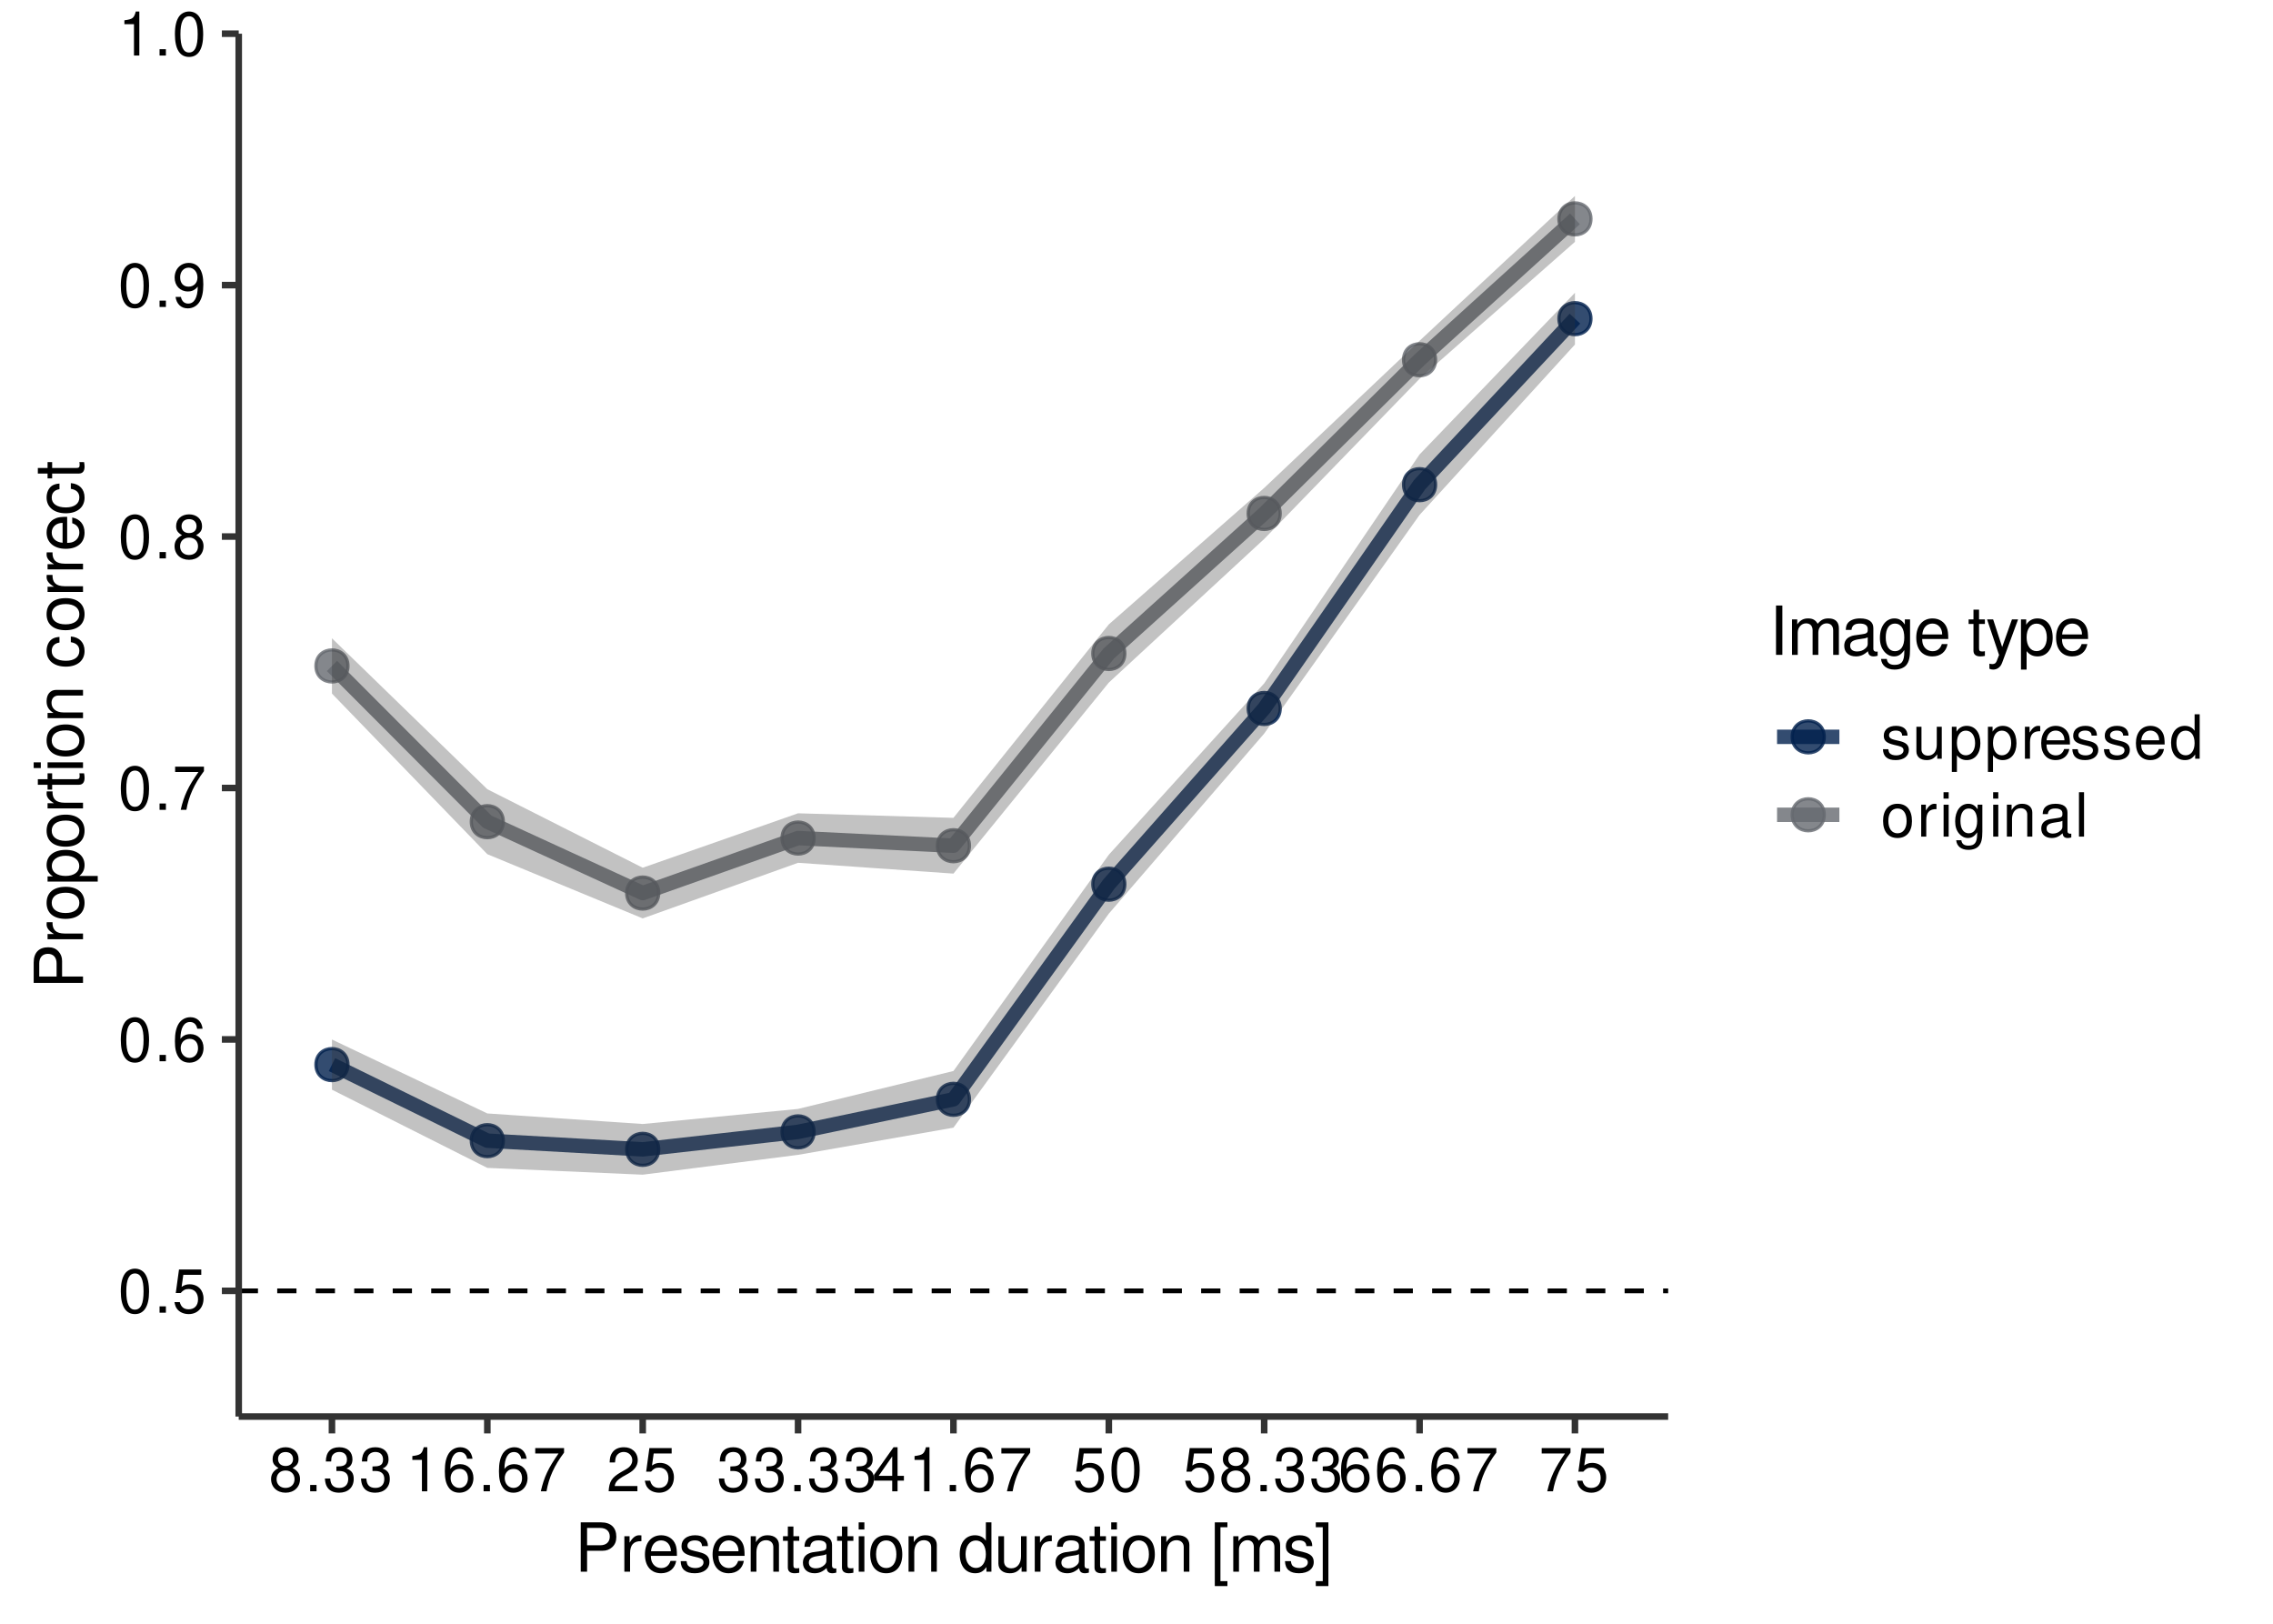 <?xml version="1.0" encoding="UTF-8"?>
<svg xmlns="http://www.w3.org/2000/svg" xmlns:xlink="http://www.w3.org/1999/xlink" width="504pt" height="360pt" viewBox="0 0 504 360" version="1.1">
<defs>
<g>
<symbol overflow="visible" id="glyph0-0">
<path style="stroke:none;" d=""/>
</symbol>
<symbol overflow="visible" id="glyph0-1">
<path style="stroke:none;" d="M 3.719 -9.766 C 2.828 -9.766 2.016 -9.359 1.516 -8.688 C 0.891 -7.828 0.578 -6.531 0.578 -4.719 C 0.578 -1.438 1.656 0.312 3.719 0.312 C 5.734 0.312 6.844 -1.438 6.844 -4.641 C 6.844 -6.531 6.547 -7.797 5.906 -8.688 C 5.406 -9.375 4.609 -9.766 3.719 -9.766 Z M 3.719 -8.703 C 5 -8.703 5.625 -7.391 5.625 -4.75 C 5.625 -1.969 5.016 -0.672 3.688 -0.672 C 2.438 -0.672 1.797 -2.031 1.797 -4.719 C 1.797 -7.391 2.438 -8.703 3.719 -8.703 Z M 3.719 -8.703 "/>
</symbol>
<symbol overflow="visible" id="glyph0-2">
<path style="stroke:none;" d="M 2.578 -1.406 L 1.172 -1.406 L 1.172 0 L 2.578 0 Z M 2.578 -1.406 "/>
</symbol>
<symbol overflow="visible" id="glyph0-3">
<path style="stroke:none;" d="M 6.422 -9.578 L 1.484 -9.578 L 0.766 -4.359 L 1.859 -4.359 C 2.422 -5.016 2.875 -5.25 3.625 -5.25 C 4.906 -5.25 5.703 -4.375 5.703 -2.953 C 5.703 -1.578 4.906 -0.75 3.625 -0.75 C 2.578 -0.75 1.938 -1.266 1.656 -2.344 L 0.469 -2.344 C 0.641 -1.562 0.766 -1.188 1.047 -0.844 C 1.594 -0.109 2.562 0.312 3.641 0.312 C 5.578 0.312 6.922 -1.094 6.922 -3.125 C 6.922 -5.016 5.672 -6.297 3.828 -6.297 C 3.156 -6.297 2.625 -6.125 2.062 -5.719 L 2.438 -8.391 L 6.422 -8.391 Z M 6.422 -9.578 "/>
</symbol>
<symbol overflow="visible" id="glyph0-4">
<path style="stroke:none;" d="M 6.719 -7.219 C 6.5 -8.812 5.469 -9.766 4.016 -9.766 C 2.953 -9.766 2.016 -9.25 1.438 -8.375 C 0.844 -7.406 0.578 -6.219 0.578 -4.453 C 0.578 -2.812 0.812 -1.766 1.391 -0.906 C 1.906 -0.109 2.734 0.312 3.797 0.312 C 5.609 0.312 6.922 -1.047 6.922 -2.953 C 6.922 -4.75 5.703 -6.016 4 -6.016 C 3.047 -6.016 2.312 -5.672 1.797 -4.953 C 1.812 -7.375 2.562 -8.703 3.922 -8.703 C 4.766 -8.703 5.344 -8.172 5.531 -7.219 Z M 3.844 -4.969 C 5 -4.969 5.703 -4.156 5.703 -2.859 C 5.703 -1.641 4.906 -0.75 3.812 -0.75 C 2.703 -0.75 1.859 -1.672 1.859 -2.922 C 1.859 -4.125 2.672 -4.969 3.844 -4.969 Z M 3.844 -4.969 "/>
</symbol>
<symbol overflow="visible" id="glyph0-5">
<path style="stroke:none;" d="M 7.016 -9.578 L 0.625 -9.578 L 0.625 -8.391 L 5.797 -8.391 C 3.516 -5.141 2.578 -3.141 1.859 0 L 3.125 0 C 3.656 -3.062 4.859 -5.703 7.016 -8.578 Z M 7.016 -9.578 "/>
</symbol>
<symbol overflow="visible" id="glyph0-6">
<path style="stroke:none;" d="M 5.281 -5.141 C 6.281 -5.75 6.594 -6.234 6.594 -7.156 C 6.594 -8.688 5.406 -9.766 3.719 -9.766 C 2.031 -9.766 0.844 -8.688 0.844 -7.172 C 0.844 -6.234 1.141 -5.766 2.141 -5.141 C 1.047 -4.594 0.5 -3.797 0.5 -2.719 C 0.5 -0.938 1.812 0.312 3.719 0.312 C 5.609 0.312 6.922 -0.938 6.922 -2.719 C 6.922 -3.797 6.391 -4.594 5.281 -5.141 Z M 3.719 -8.703 C 4.719 -8.703 5.375 -8.094 5.375 -7.125 C 5.375 -6.203 4.719 -5.609 3.719 -5.609 C 2.703 -5.609 2.047 -6.203 2.047 -7.156 C 2.047 -8.094 2.703 -8.703 3.719 -8.703 Z M 3.719 -4.609 C 4.906 -4.609 5.703 -3.828 5.703 -2.688 C 5.703 -1.516 4.906 -0.75 3.688 -0.75 C 2.531 -0.75 1.719 -1.531 1.719 -2.672 C 1.719 -3.828 2.516 -4.609 3.719 -4.609 Z M 3.719 -4.609 "/>
</symbol>
<symbol overflow="visible" id="glyph0-7">
<path style="stroke:none;" d="M 0.719 -2.234 C 0.938 -0.641 1.969 0.312 3.422 0.312 C 4.5 0.312 5.438 -0.203 6 -1.078 C 6.594 -2.031 6.875 -3.219 6.875 -5 C 6.875 -6.641 6.625 -7.688 6.062 -8.547 C 5.531 -9.344 4.703 -9.766 3.641 -9.766 C 1.828 -9.766 0.516 -8.391 0.516 -6.5 C 0.516 -4.719 1.734 -3.438 3.453 -3.438 C 4.359 -3.438 5.031 -3.766 5.641 -4.516 C 5.625 -2.078 4.875 -0.75 3.516 -0.75 C 2.672 -0.75 2.094 -1.281 1.906 -2.234 Z M 3.625 -8.719 C 4.734 -8.719 5.578 -7.797 5.578 -6.531 C 5.578 -5.328 4.766 -4.5 3.594 -4.5 C 2.438 -4.5 1.734 -5.312 1.734 -6.594 C 1.734 -7.828 2.531 -8.719 3.625 -8.719 Z M 3.625 -8.719 "/>
</symbol>
<symbol overflow="visible" id="glyph0-8">
<path style="stroke:none;" d="M 3.5 -6.953 L 3.5 0 L 4.688 0 L 4.688 -9.766 L 3.906 -9.766 C 3.484 -8.266 3.219 -8.062 1.375 -7.812 L 1.375 -6.953 Z M 3.5 -6.953 "/>
</symbol>
<symbol overflow="visible" id="glyph0-9">
<path style="stroke:none;" d="M 2.984 -4.5 L 3.625 -4.5 C 4.922 -4.5 5.609 -3.891 5.609 -2.719 C 5.609 -1.484 4.875 -0.75 3.641 -0.75 C 2.328 -0.75 1.703 -1.406 1.625 -2.828 L 0.438 -2.828 C 0.484 -2.047 0.625 -1.531 0.844 -1.109 C 1.344 -0.156 2.281 0.312 3.594 0.312 C 5.562 0.312 6.828 -0.875 6.828 -2.734 C 6.828 -3.969 6.359 -4.641 5.219 -5.047 C 6.109 -5.406 6.547 -6.094 6.547 -7.078 C 6.547 -8.75 5.453 -9.766 3.625 -9.766 C 1.703 -9.766 0.672 -8.688 0.641 -6.609 L 1.828 -6.609 C 1.844 -7.203 1.891 -7.547 2.031 -7.844 C 2.312 -8.391 2.906 -8.719 3.641 -8.719 C 4.703 -8.719 5.328 -8.094 5.328 -7.031 C 5.328 -6.344 5.094 -5.922 4.562 -5.703 C 4.234 -5.562 3.812 -5.516 2.984 -5.5 Z M 2.984 -4.5 "/>
</symbol>
<symbol overflow="visible" id="glyph0-10">
<path style="stroke:none;" d="M 6.828 -1.172 L 1.797 -1.172 C 1.922 -1.984 2.344 -2.5 3.531 -3.219 L 4.875 -3.969 C 6.203 -4.719 6.906 -5.703 6.906 -6.906 C 6.906 -7.719 6.578 -8.484 6 -9 C 5.438 -9.516 4.734 -9.766 3.828 -9.766 C 2.625 -9.766 1.719 -9.328 1.188 -8.484 C 0.844 -7.984 0.703 -7.375 0.672 -6.391 L 1.859 -6.391 C 1.906 -7.047 1.984 -7.438 2.141 -7.766 C 2.453 -8.359 3.078 -8.719 3.797 -8.719 C 4.875 -8.719 5.688 -7.938 5.688 -6.891 C 5.688 -6.109 5.234 -5.422 4.391 -4.938 L 3.141 -4.219 C 1.141 -3.062 0.562 -2.141 0.453 -0.016 L 6.828 -0.016 Z M 6.828 -1.172 "/>
</symbol>
<symbol overflow="visible" id="glyph0-11">
<path style="stroke:none;" d="M 4.422 -2.359 L 4.422 0 L 5.609 0 L 5.609 -2.359 L 7.016 -2.359 L 7.016 -3.422 L 5.609 -3.422 L 5.609 -9.766 L 4.719 -9.766 L 0.375 -3.625 L 0.375 -2.359 Z M 4.422 -3.422 L 1.422 -3.422 L 4.422 -7.734 Z M 4.422 -3.422 "/>
</symbol>
<symbol overflow="visible" id="glyph0-12">
<path style="stroke:none;" d="M 5.906 -5.109 C 5.906 -6.5 4.984 -7.281 3.344 -7.281 C 1.703 -7.281 0.641 -6.422 0.641 -5.109 C 0.641 -4.016 1.203 -3.484 2.875 -3.078 L 3.922 -2.828 C 4.719 -2.625 5.016 -2.344 5.016 -1.844 C 5.016 -1.172 4.359 -0.734 3.375 -0.734 C 2.766 -0.734 2.25 -0.906 1.969 -1.203 C 1.797 -1.406 1.719 -1.609 1.641 -2.109 L 0.453 -2.109 C 0.516 -0.469 1.438 0.312 3.281 0.312 C 5.062 0.312 6.203 -0.562 6.203 -1.938 C 6.203 -2.984 5.609 -3.562 4.203 -3.906 L 3.125 -4.156 C 2.203 -4.375 1.812 -4.672 1.812 -5.172 C 1.812 -5.828 2.391 -6.234 3.312 -6.234 C 4.219 -6.234 4.703 -5.844 4.719 -5.109 Z M 5.906 -5.109 "/>
</symbol>
<symbol overflow="visible" id="glyph0-13">
<path style="stroke:none;" d="M 6.5 0 L 6.5 -7.078 L 5.391 -7.078 L 5.391 -3.062 C 5.391 -1.625 4.625 -0.672 3.453 -0.672 C 2.562 -0.672 2 -1.219 2 -2.062 L 2 -7.078 L 0.875 -7.078 L 0.875 -1.625 C 0.875 -0.453 1.75 0.312 3.125 0.312 C 4.172 0.312 4.828 -0.047 5.5 -0.984 L 5.5 0 Z M 6.5 0 "/>
</symbol>
<symbol overflow="visible" id="glyph0-14">
<path style="stroke:none;" d="M 0.734 2.938 L 1.859 2.938 L 1.859 -0.75 C 2.453 -0.016 3.125 0.312 4.031 0.312 C 5.875 0.312 7.062 -1.156 7.062 -3.422 C 7.062 -5.797 5.906 -7.281 4.016 -7.281 C 3.062 -7.281 2.297 -6.844 1.766 -6 L 1.766 -7.078 L 0.734 -7.078 Z M 3.828 -6.219 C 5.078 -6.219 5.891 -5.125 5.891 -3.438 C 5.891 -1.844 5.062 -0.75 3.828 -0.75 C 2.625 -0.75 1.859 -1.828 1.859 -3.484 C 1.859 -5.141 2.625 -6.219 3.828 -6.219 Z M 3.828 -6.219 "/>
</symbol>
<symbol overflow="visible" id="glyph0-15">
<path style="stroke:none;" d="M 0.938 -7.078 L 0.938 0 L 2.062 0 L 2.062 -3.672 C 2.078 -5.375 2.781 -6.125 4.328 -6.094 L 4.328 -7.234 C 4.141 -7.266 4.031 -7.281 3.906 -7.281 C 3.172 -7.281 2.625 -6.844 1.969 -5.797 L 1.969 -7.078 Z M 0.938 -7.078 "/>
</symbol>
<symbol overflow="visible" id="glyph0-16">
<path style="stroke:none;" d="M 6.922 -3.156 C 6.922 -4.234 6.844 -4.891 6.641 -5.406 C 6.188 -6.578 5.109 -7.281 3.781 -7.281 C 1.812 -7.281 0.547 -5.781 0.547 -3.438 C 0.547 -1.109 1.75 0.312 3.75 0.312 C 5.375 0.312 6.5 -0.609 6.781 -2.141 L 5.641 -2.141 C 5.328 -1.219 4.703 -0.734 3.797 -0.734 C 3.078 -0.734 2.469 -1.047 2.094 -1.641 C 1.828 -2.047 1.734 -2.453 1.719 -3.156 Z M 1.734 -4.078 C 1.844 -5.391 2.625 -6.234 3.766 -6.234 C 4.906 -6.234 5.703 -5.344 5.703 -4.078 Z M 1.734 -4.078 "/>
</symbol>
<symbol overflow="visible" id="glyph0-17">
<path style="stroke:none;" d="M 6.688 -9.844 L 5.562 -9.844 L 5.562 -6.188 C 5.094 -6.906 4.328 -7.281 3.391 -7.281 C 1.547 -7.281 0.344 -5.812 0.344 -3.547 C 0.344 -1.156 1.516 0.312 3.422 0.312 C 4.406 0.312 5.078 -0.047 5.688 -0.938 L 5.688 0 L 6.688 0 Z M 3.578 -6.219 C 4.797 -6.219 5.562 -5.156 5.562 -3.453 C 5.562 -1.828 4.781 -0.75 3.594 -0.75 C 2.344 -0.75 1.531 -1.844 1.531 -3.484 C 1.531 -5.125 2.344 -6.219 3.578 -6.219 Z M 3.578 -6.219 "/>
</symbol>
<symbol overflow="visible" id="glyph0-18">
<path style="stroke:none;" d="M 3.672 -7.281 C 1.672 -7.281 0.484 -5.859 0.484 -3.484 C 0.484 -1.094 1.672 0.312 3.688 0.312 C 5.688 0.312 6.891 -1.109 6.891 -3.422 C 6.891 -5.891 5.719 -7.281 3.672 -7.281 Z M 3.688 -6.234 C 4.953 -6.234 5.703 -5.203 5.703 -3.438 C 5.703 -1.766 4.922 -0.734 3.688 -0.734 C 2.438 -0.734 1.656 -1.766 1.656 -3.484 C 1.656 -5.203 2.438 -6.234 3.688 -6.234 Z M 3.688 -6.234 "/>
</symbol>
<symbol overflow="visible" id="glyph0-19">
<path style="stroke:none;" d="M 2.031 -7.078 L 0.906 -7.078 L 0.906 0 L 2.031 0 Z M 2.031 -9.844 L 0.891 -9.844 L 0.891 -8.422 L 2.031 -8.422 Z M 2.031 -9.844 "/>
</symbol>
<symbol overflow="visible" id="glyph0-20">
<path style="stroke:none;" d="M 5.453 -7.078 L 5.453 -6.047 C 4.891 -6.906 4.266 -7.281 3.375 -7.281 C 1.656 -7.281 0.469 -5.688 0.469 -3.422 C 0.469 -2.234 0.75 -1.359 1.359 -0.641 C 1.891 -0.031 2.562 0.312 3.297 0.312 C 4.141 0.312 4.75 -0.062 5.344 -0.953 L 5.344 -0.594 C 5.344 1.297 4.812 2 3.422 2 C 2.453 2 1.953 1.625 1.844 0.812 L 0.703 0.812 C 0.812 2.125 1.844 2.938 3.391 2.938 C 4.422 2.938 5.297 2.609 5.75 2.031 C 6.297 1.375 6.5 0.5 6.5 -1.156 L 6.5 -7.078 Z M 3.484 -6.234 C 4.672 -6.234 5.344 -5.234 5.344 -3.438 C 5.344 -1.734 4.656 -0.734 3.484 -0.734 C 2.328 -0.734 1.641 -1.734 1.641 -3.484 C 1.641 -5.219 2.328 -6.234 3.484 -6.234 Z M 3.484 -6.234 "/>
</symbol>
<symbol overflow="visible" id="glyph0-21">
<path style="stroke:none;" d="M 0.938 -7.078 L 0.938 0 L 2.078 0 L 2.078 -3.906 C 2.078 -5.344 2.828 -6.297 4 -6.297 C 4.891 -6.297 5.453 -5.75 5.453 -4.906 L 5.453 0 L 6.578 0 L 6.578 -5.344 C 6.578 -6.516 5.703 -7.281 4.328 -7.281 C 3.281 -7.281 2.609 -6.875 1.984 -5.891 L 1.984 -7.078 Z M 0.938 -7.078 "/>
</symbol>
<symbol overflow="visible" id="glyph0-22">
<path style="stroke:none;" d="M 7.219 -0.656 C 7.094 -0.641 7.047 -0.641 6.984 -0.641 C 6.594 -0.641 6.375 -0.844 6.375 -1.188 L 6.375 -5.344 C 6.375 -6.594 5.453 -7.281 3.719 -7.281 C 2.672 -7.281 1.844 -6.984 1.359 -6.453 C 1.047 -6.094 0.906 -5.688 0.875 -4.984 L 2.016 -4.984 C 2.109 -5.844 2.625 -6.234 3.672 -6.234 C 4.703 -6.234 5.25 -5.859 5.25 -5.188 L 5.25 -4.891 C 5.234 -4.406 5 -4.219 4.078 -4.109 C 2.484 -3.906 2.234 -3.844 1.812 -3.672 C 0.984 -3.328 0.562 -2.703 0.562 -1.781 C 0.562 -0.5 1.453 0.312 2.891 0.312 C 3.781 0.312 4.5 0 5.297 -0.734 C 5.375 0 5.719 0.312 6.453 0.312 C 6.703 0.312 6.844 0.281 7.219 0.188 Z M 5.25 -2.234 C 5.25 -1.844 5.141 -1.625 4.812 -1.312 C 4.344 -0.891 3.797 -0.672 3.125 -0.672 C 2.25 -0.672 1.734 -1.094 1.734 -1.812 C 1.734 -2.547 2.234 -2.922 3.438 -3.109 C 4.641 -3.266 4.875 -3.328 5.25 -3.5 Z M 5.25 -2.234 "/>
</symbol>
<symbol overflow="visible" id="glyph0-23">
<path style="stroke:none;" d="M 2.047 -9.844 L 0.922 -9.844 L 0.922 0 L 2.047 0 Z M 2.047 -9.844 "/>
</symbol>
<symbol overflow="visible" id="glyph1-0">
<path style="stroke:none;" d=""/>
</symbol>
<symbol overflow="visible" id="glyph1-1">
<path style="stroke:none;" d="M 2.766 -4.641 L 6.188 -4.641 C 7.047 -4.641 7.719 -4.891 8.312 -5.422 C 8.969 -6.016 9.25 -6.719 9.25 -7.719 C 9.25 -9.781 8.047 -10.938 5.875 -10.938 L 1.359 -10.938 L 1.359 0 L 2.766 0 Z M 2.766 -5.859 L 2.766 -9.703 L 5.672 -9.703 C 7 -9.703 7.797 -8.984 7.797 -7.781 C 7.797 -6.578 7 -5.859 5.672 -5.859 Z M 2.766 -5.859 "/>
</symbol>
<symbol overflow="visible" id="glyph1-2">
<path style="stroke:none;" d="M 1.031 -7.859 L 1.031 0 L 2.297 0 L 2.297 -4.078 C 2.312 -5.969 3.094 -6.812 4.812 -6.766 L 4.812 -8.047 C 4.609 -8.062 4.484 -8.078 4.328 -8.078 C 3.531 -8.078 2.906 -7.609 2.188 -6.438 L 2.188 -7.859 Z M 1.031 -7.859 "/>
</symbol>
<symbol overflow="visible" id="glyph1-3">
<path style="stroke:none;" d="M 7.688 -3.516 C 7.688 -4.703 7.609 -5.438 7.375 -6.016 C 6.875 -7.312 5.672 -8.078 4.203 -8.078 C 2.016 -8.078 0.594 -6.422 0.594 -3.828 C 0.594 -1.234 1.953 0.344 4.172 0.344 C 5.969 0.344 7.219 -0.672 7.531 -2.391 L 6.266 -2.391 C 5.922 -1.344 5.219 -0.812 4.219 -0.812 C 3.422 -0.812 2.75 -1.172 2.328 -1.828 C 2.031 -2.281 1.922 -2.734 1.906 -3.516 Z M 1.938 -4.531 C 2.047 -5.984 2.922 -6.938 4.188 -6.938 C 5.453 -6.938 6.344 -5.938 6.344 -4.531 Z M 1.938 -4.531 "/>
</symbol>
<symbol overflow="visible" id="glyph1-4">
<path style="stroke:none;" d="M 6.562 -5.672 C 6.562 -7.219 5.531 -8.078 3.719 -8.078 C 1.891 -8.078 0.703 -7.141 0.703 -5.688 C 0.703 -4.453 1.328 -3.875 3.188 -3.422 L 4.359 -3.141 C 5.234 -2.922 5.578 -2.609 5.578 -2.062 C 5.578 -1.312 4.844 -0.812 3.75 -0.812 C 3.078 -0.812 2.5 -1 2.188 -1.328 C 2 -1.562 1.906 -1.781 1.828 -2.344 L 0.516 -2.344 C 0.562 -0.531 1.594 0.344 3.641 0.344 C 5.625 0.344 6.891 -0.625 6.891 -2.141 C 6.891 -3.312 6.219 -3.953 4.672 -4.328 L 3.469 -4.625 C 2.438 -4.859 2.016 -5.188 2.016 -5.75 C 2.016 -6.484 2.656 -6.938 3.672 -6.938 C 4.688 -6.938 5.219 -6.5 5.25 -5.672 Z M 6.562 -5.672 "/>
</symbol>
<symbol overflow="visible" id="glyph1-5">
<path style="stroke:none;" d="M 1.047 -7.859 L 1.047 0 L 2.312 0 L 2.312 -4.328 C 2.312 -5.938 3.156 -6.984 4.438 -6.984 C 5.438 -6.984 6.062 -6.391 6.062 -5.438 L 6.062 0 L 7.312 0 L 7.312 -5.938 C 7.312 -7.25 6.328 -8.078 4.812 -8.078 C 3.641 -8.078 2.891 -7.641 2.203 -6.547 L 2.203 -7.859 Z M 1.047 -7.859 "/>
</symbol>
<symbol overflow="visible" id="glyph1-6">
<path style="stroke:none;" d="M 3.812 -7.859 L 2.516 -7.859 L 2.516 -10.016 L 1.281 -10.016 L 1.281 -7.859 L 0.203 -7.859 L 0.203 -6.844 L 1.281 -6.844 L 1.281 -0.906 C 1.281 -0.094 1.812 0.344 2.797 0.344 C 3.125 0.344 3.391 0.312 3.812 0.234 L 3.812 -0.812 C 3.625 -0.766 3.469 -0.75 3.203 -0.75 C 2.672 -0.75 2.516 -0.906 2.516 -1.453 L 2.516 -6.844 L 3.812 -6.844 Z M 3.812 -7.859 "/>
</symbol>
<symbol overflow="visible" id="glyph1-7">
<path style="stroke:none;" d="M 8.031 -0.734 C 7.891 -0.703 7.828 -0.703 7.75 -0.703 C 7.312 -0.703 7.078 -0.938 7.078 -1.312 L 7.078 -5.938 C 7.078 -7.328 6.062 -8.078 4.125 -8.078 C 2.969 -8.078 2.062 -7.75 1.516 -7.172 C 1.156 -6.766 1 -6.312 0.969 -5.531 L 2.234 -5.531 C 2.344 -6.5 2.906 -6.938 4.078 -6.938 C 5.219 -6.938 5.828 -6.516 5.828 -5.766 L 5.828 -5.438 C 5.812 -4.891 5.547 -4.688 4.531 -4.562 C 2.766 -4.328 2.484 -4.281 2.016 -4.078 C 1.094 -3.688 0.625 -3 0.625 -1.984 C 0.625 -0.562 1.625 0.344 3.203 0.344 C 4.203 0.344 5 0 5.875 -0.812 C 5.969 0 6.359 0.344 7.172 0.344 C 7.438 0.344 7.609 0.312 8.031 0.203 Z M 5.828 -2.469 C 5.828 -2.062 5.719 -1.797 5.344 -1.453 C 4.828 -0.984 4.219 -0.75 3.484 -0.75 C 2.5 -0.75 1.938 -1.219 1.938 -2.016 C 1.938 -2.828 2.469 -3.25 3.828 -3.453 C 5.156 -3.625 5.422 -3.688 5.828 -3.891 Z M 5.828 -2.469 "/>
</symbol>
<symbol overflow="visible" id="glyph1-8">
<path style="stroke:none;" d="M 2.25 -7.859 L 1 -7.859 L 1 0 L 2.25 0 Z M 2.25 -10.938 L 0.984 -10.938 L 0.984 -9.359 L 2.25 -9.359 Z M 2.25 -10.938 "/>
</symbol>
<symbol overflow="visible" id="glyph1-9">
<path style="stroke:none;" d="M 4.078 -8.078 C 1.859 -8.078 0.547 -6.516 0.547 -3.875 C 0.547 -1.219 1.859 0.344 4.094 0.344 C 6.312 0.344 7.656 -1.234 7.656 -3.812 C 7.656 -6.547 6.359 -8.078 4.078 -8.078 Z M 4.094 -6.938 C 5.5 -6.938 6.344 -5.781 6.344 -3.828 C 6.344 -1.969 5.469 -0.812 4.094 -0.812 C 2.703 -0.812 1.844 -1.969 1.844 -3.875 C 1.844 -5.781 2.703 -6.938 4.094 -6.938 Z M 4.094 -6.938 "/>
</symbol>
<symbol overflow="visible" id="glyph1-10">
<path style="stroke:none;" d=""/>
</symbol>
<symbol overflow="visible" id="glyph1-11">
<path style="stroke:none;" d="M 7.422 -10.938 L 6.188 -10.938 L 6.188 -6.875 C 5.656 -7.672 4.812 -8.078 3.766 -8.078 C 1.719 -8.078 0.391 -6.453 0.391 -3.938 C 0.391 -1.297 1.688 0.344 3.812 0.344 C 4.891 0.344 5.641 -0.062 6.312 -1.031 L 6.312 0 L 7.422 0 Z M 3.969 -6.922 C 5.328 -6.922 6.188 -5.734 6.188 -3.844 C 6.188 -2.031 5.312 -0.828 3.984 -0.828 C 2.609 -0.828 1.688 -2.047 1.688 -3.875 C 1.688 -5.703 2.609 -6.922 3.969 -6.922 Z M 3.969 -6.922 "/>
</symbol>
<symbol overflow="visible" id="glyph1-12">
<path style="stroke:none;" d="M 7.234 0 L 7.234 -7.859 L 5.984 -7.859 L 5.984 -3.406 C 5.984 -1.797 5.141 -0.75 3.844 -0.75 C 2.844 -0.75 2.219 -1.344 2.219 -2.297 L 2.219 -7.859 L 0.969 -7.859 L 0.969 -1.797 C 0.969 -0.5 1.953 0.344 3.484 0.344 C 4.641 0.344 5.375 -0.062 6.109 -1.094 L 6.109 0 Z M 7.234 0 "/>
</symbol>
<symbol overflow="visible" id="glyph1-13">
<path style="stroke:none;" d="M 3.75 -10.938 L 0.953 -10.938 L 0.953 3.188 L 3.75 3.188 L 3.75 2.094 L 2.203 2.094 L 2.203 -9.859 L 3.75 -9.859 Z M 3.75 -10.938 "/>
</symbol>
<symbol overflow="visible" id="glyph1-14">
<path style="stroke:none;" d="M 1.047 -7.859 L 1.047 0 L 2.312 0 L 2.312 -4.938 C 2.312 -6.078 3.141 -6.984 4.156 -6.984 C 5.078 -6.984 5.609 -6.422 5.609 -5.422 L 5.609 0 L 6.875 0 L 6.875 -4.938 C 6.875 -6.078 7.688 -6.984 8.719 -6.984 C 9.625 -6.984 10.172 -6.406 10.172 -5.422 L 10.172 0 L 11.438 0 L 11.438 -5.891 C 11.438 -7.312 10.625 -8.078 9.156 -8.078 C 8.094 -8.078 7.469 -7.766 6.734 -6.891 C 6.266 -7.719 5.641 -8.078 4.625 -8.078 C 3.562 -8.078 2.859 -7.688 2.203 -6.75 L 2.203 -7.859 Z M 1.047 -7.859 "/>
</symbol>
<symbol overflow="visible" id="glyph1-15">
<path style="stroke:none;" d="M 0.344 3.188 L 3.141 3.188 L 3.141 -10.938 L 0.344 -10.938 L 0.344 -9.859 L 1.891 -9.859 L 1.891 2.094 L 0.344 2.094 Z M 0.344 3.188 "/>
</symbol>
<symbol overflow="visible" id="glyph1-16">
<path style="stroke:none;" d="M 2.906 -10.938 L 1.5 -10.938 L 1.5 0 L 2.906 0 Z M 2.906 -10.938 "/>
</symbol>
<symbol overflow="visible" id="glyph1-17">
<path style="stroke:none;" d="M 6.062 -7.859 L 6.062 -6.719 C 5.438 -7.672 4.734 -8.078 3.75 -8.078 C 1.844 -8.078 0.531 -6.312 0.531 -3.797 C 0.531 -2.469 0.844 -1.516 1.516 -0.719 C 2.094 -0.031 2.844 0.344 3.656 0.344 C 4.609 0.344 5.281 -0.078 5.938 -1.062 L 5.938 -0.656 C 5.938 1.438 5.359 2.219 3.797 2.219 C 2.734 2.219 2.172 1.797 2.062 0.906 L 0.781 0.906 C 0.906 2.359 2.062 3.266 3.766 3.266 C 4.922 3.266 5.875 2.891 6.391 2.266 C 6.984 1.531 7.219 0.562 7.219 -1.297 L 7.219 -7.859 Z M 3.875 -6.938 C 5.188 -6.938 5.938 -5.812 5.938 -3.828 C 5.938 -1.922 5.172 -0.812 3.875 -0.812 C 2.578 -0.812 1.828 -1.938 1.828 -3.875 C 1.828 -5.797 2.578 -6.938 3.875 -6.938 Z M 3.875 -6.938 "/>
</symbol>
<symbol overflow="visible" id="glyph1-18">
<path style="stroke:none;" d="M 5.812 -7.859 L 3.641 -1.734 L 1.641 -7.859 L 0.297 -7.859 L 2.953 0.031 L 2.469 1.281 C 2.266 1.828 2 2.047 1.469 2.047 C 1.266 2.047 1.078 2.016 0.812 1.953 L 0.812 3.078 C 1.062 3.203 1.312 3.266 1.656 3.266 C 2.062 3.266 2.484 3.141 2.812 2.891 C 3.203 2.609 3.438 2.281 3.672 1.656 L 7.172 -7.859 Z M 5.812 -7.859 "/>
</symbol>
<symbol overflow="visible" id="glyph1-19">
<path style="stroke:none;" d="M 0.812 3.266 L 2.062 3.266 L 2.062 -0.828 C 2.734 -0.016 3.469 0.344 4.484 0.344 C 6.531 0.344 7.844 -1.297 7.844 -3.797 C 7.844 -6.438 6.562 -8.078 4.469 -8.078 C 3.406 -8.078 2.547 -7.609 1.969 -6.672 L 1.969 -7.859 L 0.812 -7.859 Z M 4.266 -6.922 C 5.641 -6.922 6.547 -5.703 6.547 -3.828 C 6.547 -2.047 5.625 -0.828 4.266 -0.828 C 2.922 -0.828 2.062 -2.031 2.062 -3.875 C 2.062 -5.719 2.922 -6.922 4.266 -6.922 Z M 4.266 -6.922 "/>
</symbol>
<symbol overflow="visible" id="glyph2-0">
<path style="stroke:none;" d=""/>
</symbol>
<symbol overflow="visible" id="glyph2-1">
<path style="stroke:none;" d="M -4.641 -2.766 L -4.641 -6.188 C -4.641 -7.047 -4.891 -7.719 -5.422 -8.312 C -6.016 -8.969 -6.719 -9.25 -7.719 -9.25 C -9.781 -9.25 -10.938 -8.047 -10.938 -5.875 L -10.938 -1.359 L 0 -1.359 L 0 -2.766 Z M -5.859 -2.766 L -9.703 -2.766 L -9.703 -5.672 C -9.703 -7 -8.984 -7.797 -7.781 -7.797 C -6.578 -7.797 -5.859 -7 -5.859 -5.672 Z M -5.859 -2.766 "/>
</symbol>
<symbol overflow="visible" id="glyph2-2">
<path style="stroke:none;" d="M -7.859 -1.031 L 0 -1.031 L 0 -2.297 L -4.078 -2.297 C -5.969 -2.312 -6.812 -3.094 -6.766 -4.812 L -8.047 -4.812 C -8.062 -4.609 -8.078 -4.484 -8.078 -4.328 C -8.078 -3.531 -7.609 -2.906 -6.438 -2.188 L -7.859 -2.188 Z M -7.859 -1.031 "/>
</symbol>
<symbol overflow="visible" id="glyph2-3">
<path style="stroke:none;" d="M -8.078 -4.078 C -8.078 -1.859 -6.516 -0.547 -3.875 -0.547 C -1.219 -0.547 0.344 -1.859 0.344 -4.094 C 0.344 -6.312 -1.234 -7.656 -3.812 -7.656 C -6.547 -7.656 -8.078 -6.359 -8.078 -4.078 Z M -6.938 -4.094 C -6.938 -5.5 -5.781 -6.344 -3.828 -6.344 C -1.969 -6.344 -0.812 -5.469 -0.812 -4.094 C -0.812 -2.703 -1.969 -1.844 -3.875 -1.844 C -5.781 -1.844 -6.938 -2.703 -6.938 -4.094 Z M -6.938 -4.094 "/>
</symbol>
<symbol overflow="visible" id="glyph2-4">
<path style="stroke:none;" d="M 3.266 -0.812 L 3.266 -2.062 L -0.828 -2.062 C -0.016 -2.734 0.344 -3.469 0.344 -4.484 C 0.344 -6.531 -1.297 -7.844 -3.797 -7.844 C -6.438 -7.844 -8.078 -6.562 -8.078 -4.469 C -8.078 -3.406 -7.609 -2.547 -6.672 -1.969 L -7.859 -1.969 L -7.859 -0.812 Z M -6.922 -4.266 C -6.922 -5.641 -5.703 -6.547 -3.828 -6.547 C -2.047 -6.547 -0.828 -5.625 -0.828 -4.266 C -0.828 -2.922 -2.031 -2.062 -3.875 -2.062 C -5.719 -2.062 -6.922 -2.922 -6.922 -4.266 Z M -6.922 -4.266 "/>
</symbol>
<symbol overflow="visible" id="glyph2-5">
<path style="stroke:none;" d="M -7.859 -3.812 L -7.859 -2.516 L -10.016 -2.516 L -10.016 -1.281 L -7.859 -1.281 L -7.859 -0.203 L -6.844 -0.203 L -6.844 -1.281 L -0.906 -1.281 C -0.094 -1.281 0.344 -1.812 0.344 -2.797 C 0.344 -3.125 0.312 -3.391 0.234 -3.812 L -0.812 -3.812 C -0.766 -3.625 -0.75 -3.469 -0.75 -3.203 C -0.75 -2.672 -0.906 -2.516 -1.453 -2.516 L -6.844 -2.516 L -6.844 -3.812 Z M -7.859 -3.812 "/>
</symbol>
<symbol overflow="visible" id="glyph2-6">
<path style="stroke:none;" d="M -7.859 -2.25 L -7.859 -1 L 0 -1 L 0 -2.25 Z M -10.938 -2.25 L -10.938 -0.984 L -9.359 -0.984 L -9.359 -2.25 Z M -10.938 -2.25 "/>
</symbol>
<symbol overflow="visible" id="glyph2-7">
<path style="stroke:none;" d="M -7.859 -1.047 L 0 -1.047 L 0 -2.312 L -4.328 -2.312 C -5.938 -2.312 -6.984 -3.156 -6.984 -4.438 C -6.984 -5.438 -6.391 -6.062 -5.438 -6.062 L 0 -6.062 L 0 -7.312 L -5.938 -7.312 C -7.25 -7.312 -8.078 -6.328 -8.078 -4.812 C -8.078 -3.641 -7.641 -2.891 -6.547 -2.203 L -7.859 -2.203 Z M -7.859 -1.047 "/>
</symbol>
<symbol overflow="visible" id="glyph2-8">
<path style="stroke:none;" d=""/>
</symbol>
<symbol overflow="visible" id="glyph2-9">
<path style="stroke:none;" d="M -5.219 -7.062 C -5.984 -7 -6.484 -6.844 -6.922 -6.547 C -7.656 -6 -8.078 -5.062 -8.078 -3.953 C -8.078 -1.828 -6.406 -0.469 -3.797 -0.469 C -1.266 -0.469 0.344 -1.812 0.344 -3.938 C 0.344 -5.812 -0.781 -7 -2.703 -7.156 L -2.703 -5.891 C -1.438 -5.688 -0.812 -5.047 -0.812 -3.969 C -0.812 -2.594 -1.938 -1.766 -3.797 -1.766 C -5.766 -1.766 -6.938 -2.578 -6.938 -3.938 C -6.938 -5 -6.312 -5.656 -5.219 -5.812 Z M -5.219 -7.062 "/>
</symbol>
<symbol overflow="visible" id="glyph2-10">
<path style="stroke:none;" d="M -3.516 -7.688 C -4.703 -7.688 -5.438 -7.609 -6.016 -7.375 C -7.312 -6.875 -8.078 -5.672 -8.078 -4.203 C -8.078 -2.016 -6.422 -0.594 -3.828 -0.594 C -1.234 -0.594 0.344 -1.953 0.344 -4.172 C 0.344 -5.969 -0.672 -7.219 -2.391 -7.531 L -2.391 -6.266 C -1.344 -5.922 -0.812 -5.219 -0.812 -4.219 C -0.812 -3.422 -1.172 -2.75 -1.828 -2.328 C -2.281 -2.031 -2.734 -1.922 -3.516 -1.906 Z M -4.531 -1.938 C -5.984 -2.047 -6.938 -2.922 -6.938 -4.188 C -6.938 -5.453 -5.938 -6.344 -4.531 -6.344 Z M -4.531 -1.938 "/>
</symbol>
</g>
<clipPath id="clip1">
  <path d="M 52.934 285 L 369.891 285 L 369.891 287 L 52.934 287 Z M 52.934 285 "/>
</clipPath>
</defs>
<g id="surface56">
<rect x="0" y="0" width="504" height="360" style="fill:rgb(100%,100%,100%);fill-opacity:1;stroke:none;"/>
<rect x="0" y="0" width="504" height="360" style="fill:rgb(100%,100%,100%);fill-opacity:1;stroke:none;"/>
<path style="fill:none;stroke-width:1.455;stroke-linecap:round;stroke-linejoin:round;stroke:rgb(100%,100%,100%);stroke-opacity:1;stroke-miterlimit:10;" d="M 0 360 L 504 360 L 504 0 L 0 0 Z M 0 360 "/>
<g clip-path="url(#clip1)" clip-rule="nonzero">
<path style="fill:none;stroke-width:1.067;stroke-linecap:butt;stroke-linejoin:round;stroke:rgb(0%,0%,0%);stroke-opacity:1;stroke-dasharray:4.268,4.268;stroke-miterlimit:10;" d="M 52.934 286.195 L 369.887 286.195 "/>
</g>
<path style="fill:none;stroke-width:3.201;stroke-linecap:butt;stroke-linejoin:round;stroke:rgb(40%,41.176%,43.922%);stroke-opacity:0.8;stroke-miterlimit:10;" d="M 73.605 147.648 L 108.055 182.18 L 142.508 198 L 176.957 185.805 L 211.41 187.508 L 245.863 144.883 L 280.312 113.84 L 314.766 79.766 L 349.219 48.527 "/>
<path style="fill:none;stroke-width:3.201;stroke-linecap:butt;stroke-linejoin:round;stroke:rgb(0%,12.549%,30.196%);stroke-opacity:0.8;stroke-miterlimit:10;" d="M 73.605 236.035 L 108.055 252.898 L 142.508 254.824 L 176.957 250.949 L 211.41 243.73 L 245.863 196.031 L 280.312 157.074 L 314.766 107.461 L 349.219 70.648 "/>
<path style="fill-rule:nonzero;fill:rgb(40%,41.176%,43.922%);fill-opacity:0.8;stroke-width:0.709;stroke-linecap:round;stroke-linejoin:round;stroke:rgb(40%,41.176%,43.922%);stroke-opacity:0.8;stroke-miterlimit:10;" d="M 77.16 147.648 C 77.16 152.387 70.047 152.387 70.047 147.648 C 70.047 142.906 77.16 142.906 77.16 147.648 "/>
<path style="fill-rule:nonzero;fill:rgb(40%,41.176%,43.922%);fill-opacity:0.8;stroke-width:0.709;stroke-linecap:round;stroke-linejoin:round;stroke:rgb(40%,41.176%,43.922%);stroke-opacity:0.8;stroke-miterlimit:10;" d="M 111.609 182.18 C 111.609 186.918 104.5 186.918 104.5 182.18 C 104.5 177.438 111.609 177.438 111.609 182.18 "/>
<path style="fill-rule:nonzero;fill:rgb(40%,41.176%,43.922%);fill-opacity:0.8;stroke-width:0.709;stroke-linecap:round;stroke-linejoin:round;stroke:rgb(40%,41.176%,43.922%);stroke-opacity:0.8;stroke-miterlimit:10;" d="M 146.062 198 C 146.062 202.742 138.953 202.742 138.953 198 C 138.953 193.262 146.062 193.262 146.062 198 "/>
<path style="fill-rule:nonzero;fill:rgb(40%,41.176%,43.922%);fill-opacity:0.8;stroke-width:0.709;stroke-linecap:round;stroke-linejoin:round;stroke:rgb(40%,41.176%,43.922%);stroke-opacity:0.8;stroke-miterlimit:10;" d="M 180.516 185.805 C 180.516 190.547 173.402 190.547 173.402 185.805 C 173.402 181.066 180.516 181.066 180.516 185.805 "/>
<path style="fill-rule:nonzero;fill:rgb(40%,41.176%,43.922%);fill-opacity:0.8;stroke-width:0.709;stroke-linecap:round;stroke-linejoin:round;stroke:rgb(40%,41.176%,43.922%);stroke-opacity:0.8;stroke-miterlimit:10;" d="M 214.965 187.508 C 214.965 192.246 207.855 192.246 207.855 187.508 C 207.855 182.766 214.965 182.766 214.965 187.508 "/>
<path style="fill-rule:nonzero;fill:rgb(40%,41.176%,43.922%);fill-opacity:0.8;stroke-width:0.709;stroke-linecap:round;stroke-linejoin:round;stroke:rgb(40%,41.176%,43.922%);stroke-opacity:0.8;stroke-miterlimit:10;" d="M 249.418 144.883 C 249.418 149.625 242.309 149.625 242.309 144.883 C 242.309 140.145 249.418 140.145 249.418 144.883 "/>
<path style="fill-rule:nonzero;fill:rgb(40%,41.176%,43.922%);fill-opacity:0.8;stroke-width:0.709;stroke-linecap:round;stroke-linejoin:round;stroke:rgb(40%,41.176%,43.922%);stroke-opacity:0.8;stroke-miterlimit:10;" d="M 283.867 113.84 C 283.867 118.578 276.758 118.578 276.758 113.84 C 276.758 109.098 283.867 109.098 283.867 113.84 "/>
<path style="fill-rule:nonzero;fill:rgb(40%,41.176%,43.922%);fill-opacity:0.8;stroke-width:0.709;stroke-linecap:round;stroke-linejoin:round;stroke:rgb(40%,41.176%,43.922%);stroke-opacity:0.8;stroke-miterlimit:10;" d="M 318.32 79.766 C 318.32 84.504 311.211 84.504 311.211 79.766 C 311.211 75.023 318.32 75.023 318.32 79.766 "/>
<path style="fill-rule:nonzero;fill:rgb(40%,41.176%,43.922%);fill-opacity:0.8;stroke-width:0.709;stroke-linecap:round;stroke-linejoin:round;stroke:rgb(40%,41.176%,43.922%);stroke-opacity:0.8;stroke-miterlimit:10;" d="M 352.773 48.527 C 352.773 53.27 345.66 53.27 345.66 48.527 C 345.66 43.789 352.773 43.789 352.773 48.527 "/>
<path style="fill-rule:nonzero;fill:rgb(0%,12.549%,30.196%);fill-opacity:0.8;stroke-width:0.709;stroke-linecap:round;stroke-linejoin:round;stroke:rgb(0%,12.549%,30.196%);stroke-opacity:0.8;stroke-miterlimit:10;" d="M 77.16 236.035 C 77.16 240.773 70.047 240.773 70.047 236.035 C 70.047 231.293 77.16 231.293 77.16 236.035 "/>
<path style="fill-rule:nonzero;fill:rgb(0%,12.549%,30.196%);fill-opacity:0.8;stroke-width:0.709;stroke-linecap:round;stroke-linejoin:round;stroke:rgb(0%,12.549%,30.196%);stroke-opacity:0.8;stroke-miterlimit:10;" d="M 111.609 252.898 C 111.609 257.637 104.5 257.637 104.5 252.898 C 104.5 248.156 111.609 248.156 111.609 252.898 "/>
<path style="fill-rule:nonzero;fill:rgb(0%,12.549%,30.196%);fill-opacity:0.8;stroke-width:0.709;stroke-linecap:round;stroke-linejoin:round;stroke:rgb(0%,12.549%,30.196%);stroke-opacity:0.8;stroke-miterlimit:10;" d="M 146.062 254.824 C 146.062 259.562 138.953 259.562 138.953 254.824 C 138.953 250.082 146.062 250.082 146.062 254.824 "/>
<path style="fill-rule:nonzero;fill:rgb(0%,12.549%,30.196%);fill-opacity:0.8;stroke-width:0.709;stroke-linecap:round;stroke-linejoin:round;stroke:rgb(0%,12.549%,30.196%);stroke-opacity:0.8;stroke-miterlimit:10;" d="M 180.516 250.949 C 180.516 255.691 173.402 255.691 173.402 250.949 C 173.402 246.211 180.516 246.211 180.516 250.949 "/>
<path style="fill-rule:nonzero;fill:rgb(0%,12.549%,30.196%);fill-opacity:0.8;stroke-width:0.709;stroke-linecap:round;stroke-linejoin:round;stroke:rgb(0%,12.549%,30.196%);stroke-opacity:0.8;stroke-miterlimit:10;" d="M 214.965 243.73 C 214.965 248.473 207.855 248.473 207.855 243.73 C 207.855 238.992 214.965 238.992 214.965 243.73 "/>
<path style="fill-rule:nonzero;fill:rgb(0%,12.549%,30.196%);fill-opacity:0.8;stroke-width:0.709;stroke-linecap:round;stroke-linejoin:round;stroke:rgb(0%,12.549%,30.196%);stroke-opacity:0.8;stroke-miterlimit:10;" d="M 249.418 196.031 C 249.418 200.773 242.309 200.773 242.309 196.031 C 242.309 191.293 249.418 191.293 249.418 196.031 "/>
<path style="fill-rule:nonzero;fill:rgb(0%,12.549%,30.196%);fill-opacity:0.8;stroke-width:0.709;stroke-linecap:round;stroke-linejoin:round;stroke:rgb(0%,12.549%,30.196%);stroke-opacity:0.8;stroke-miterlimit:10;" d="M 283.867 157.074 C 283.867 161.816 276.758 161.816 276.758 157.074 C 276.758 152.336 283.867 152.336 283.867 157.074 "/>
<path style="fill-rule:nonzero;fill:rgb(0%,12.549%,30.196%);fill-opacity:0.8;stroke-width:0.709;stroke-linecap:round;stroke-linejoin:round;stroke:rgb(0%,12.549%,30.196%);stroke-opacity:0.8;stroke-miterlimit:10;" d="M 318.32 107.461 C 318.32 112.199 311.211 112.199 311.211 107.461 C 311.211 102.719 318.32 102.719 318.32 107.461 "/>
<path style="fill-rule:nonzero;fill:rgb(0%,12.549%,30.196%);fill-opacity:0.8;stroke-width:0.709;stroke-linecap:round;stroke-linejoin:round;stroke:rgb(0%,12.549%,30.196%);stroke-opacity:0.8;stroke-miterlimit:10;" d="M 352.773 70.648 C 352.773 75.391 345.66 75.391 345.66 70.648 C 345.66 65.91 352.773 65.91 352.773 70.648 "/>
<path style=" stroke:none;fill-rule:nonzero;fill:rgb(20%,20%,20%);fill-opacity:0.298;" d="M 73.605 141.516 L 108.055 174.977 L 142.508 192.383 L 176.957 180.316 L 211.41 181.324 L 245.863 138.434 L 280.312 108.18 L 314.766 75.551 L 349.219 43.438 L 349.219 53.621 L 314.766 83.98 L 280.312 119.496 L 245.863 151.336 L 211.41 193.688 L 176.957 191.293 L 142.508 203.621 L 108.055 189.383 L 73.605 153.777 Z M 73.605 141.516 "/>
<path style=" stroke:none;fill-rule:nonzero;fill:rgb(20%,20%,20%);fill-opacity:0.298;" d="M 73.605 230.473 L 108.055 246.859 L 142.508 249.203 L 176.957 245.859 L 211.41 237.449 L 245.863 189.5 L 280.312 151.508 L 314.766 100.754 L 349.219 64.914 L 349.219 76.387 L 314.766 114.164 L 280.312 162.641 L 245.863 202.566 L 211.41 250.016 L 176.957 256.043 L 142.508 260.441 L 108.055 258.934 L 73.605 241.598 Z M 73.605 230.473 "/>
<path style="fill:none;stroke-width:1.455;stroke-linecap:butt;stroke-linejoin:round;stroke:rgb(20%,20%,20%);stroke-opacity:1;stroke-miterlimit:10;" d="M 52.934 314.066 L 52.934 7.473 "/>
<g style="fill:rgb(0%,0%,0%);fill-opacity:1;">
  <use xlink:href="#glyph0-1" x="26.207" y="291.037"/>
  <use xlink:href="#glyph0-2" x="34.207" y="291.037"/>
  <use xlink:href="#glyph0-3" x="38.207" y="291.037"/>
</g>
<g style="fill:rgb(0%,0%,0%);fill-opacity:1;">
  <use xlink:href="#glyph0-1" x="26.207" y="235.291"/>
  <use xlink:href="#glyph0-2" x="34.207" y="235.291"/>
  <use xlink:href="#glyph0-4" x="38.207" y="235.291"/>
</g>
<g style="fill:rgb(0%,0%,0%);fill-opacity:1;">
  <use xlink:href="#glyph0-1" x="26.207" y="179.549"/>
  <use xlink:href="#glyph0-2" x="34.207" y="179.549"/>
  <use xlink:href="#glyph0-5" x="38.207" y="179.549"/>
</g>
<g style="fill:rgb(0%,0%,0%);fill-opacity:1;">
  <use xlink:href="#glyph0-1" x="26.207" y="123.803"/>
  <use xlink:href="#glyph0-2" x="34.207" y="123.803"/>
  <use xlink:href="#glyph0-6" x="38.207" y="123.803"/>
</g>
<g style="fill:rgb(0%,0%,0%);fill-opacity:1;">
  <use xlink:href="#glyph0-1" x="26.207" y="68.057"/>
  <use xlink:href="#glyph0-2" x="34.207" y="68.057"/>
  <use xlink:href="#glyph0-7" x="38.207" y="68.057"/>
</g>
<g style="fill:rgb(0%,0%,0%);fill-opacity:1;">
  <use xlink:href="#glyph0-8" x="26.207" y="12.314"/>
  <use xlink:href="#glyph0-2" x="34.207" y="12.314"/>
  <use xlink:href="#glyph0-1" x="38.207" y="12.314"/>
</g>
<path style="fill:none;stroke-width:1.455;stroke-linecap:butt;stroke-linejoin:round;stroke:rgb(20%,20%,20%);stroke-opacity:1;stroke-miterlimit:10;" d="M 49.195 286.195 L 52.934 286.195 "/>
<path style="fill:none;stroke-width:1.455;stroke-linecap:butt;stroke-linejoin:round;stroke:rgb(20%,20%,20%);stroke-opacity:1;stroke-miterlimit:10;" d="M 49.195 230.449 L 52.934 230.449 "/>
<path style="fill:none;stroke-width:1.455;stroke-linecap:butt;stroke-linejoin:round;stroke:rgb(20%,20%,20%);stroke-opacity:1;stroke-miterlimit:10;" d="M 49.195 174.707 L 52.934 174.707 "/>
<path style="fill:none;stroke-width:1.455;stroke-linecap:butt;stroke-linejoin:round;stroke:rgb(20%,20%,20%);stroke-opacity:1;stroke-miterlimit:10;" d="M 49.195 118.961 L 52.934 118.961 "/>
<path style="fill:none;stroke-width:1.455;stroke-linecap:butt;stroke-linejoin:round;stroke:rgb(20%,20%,20%);stroke-opacity:1;stroke-miterlimit:10;" d="M 49.195 63.215 L 52.934 63.215 "/>
<path style="fill:none;stroke-width:1.455;stroke-linecap:butt;stroke-linejoin:round;stroke:rgb(20%,20%,20%);stroke-opacity:1;stroke-miterlimit:10;" d="M 49.195 7.473 L 52.934 7.473 "/>
<path style="fill:none;stroke-width:1.455;stroke-linecap:butt;stroke-linejoin:round;stroke:rgb(20%,20%,20%);stroke-opacity:1;stroke-miterlimit:10;" d="M 52.934 314.066 L 369.887 314.066 "/>
<path style="fill:none;stroke-width:1.455;stroke-linecap:butt;stroke-linejoin:round;stroke:rgb(20%,20%,20%);stroke-opacity:1;stroke-miterlimit:10;" d="M 73.605 317.805 L 73.605 314.066 "/>
<path style="fill:none;stroke-width:1.455;stroke-linecap:butt;stroke-linejoin:round;stroke:rgb(20%,20%,20%);stroke-opacity:1;stroke-miterlimit:10;" d="M 108.055 317.805 L 108.055 314.066 "/>
<path style="fill:none;stroke-width:1.455;stroke-linecap:butt;stroke-linejoin:round;stroke:rgb(20%,20%,20%);stroke-opacity:1;stroke-miterlimit:10;" d="M 142.508 317.805 L 142.508 314.066 "/>
<path style="fill:none;stroke-width:1.455;stroke-linecap:butt;stroke-linejoin:round;stroke:rgb(20%,20%,20%);stroke-opacity:1;stroke-miterlimit:10;" d="M 176.957 317.805 L 176.957 314.066 "/>
<path style="fill:none;stroke-width:1.455;stroke-linecap:butt;stroke-linejoin:round;stroke:rgb(20%,20%,20%);stroke-opacity:1;stroke-miterlimit:10;" d="M 211.41 317.805 L 211.41 314.066 "/>
<path style="fill:none;stroke-width:1.455;stroke-linecap:butt;stroke-linejoin:round;stroke:rgb(20%,20%,20%);stroke-opacity:1;stroke-miterlimit:10;" d="M 245.863 317.805 L 245.863 314.066 "/>
<path style="fill:none;stroke-width:1.455;stroke-linecap:butt;stroke-linejoin:round;stroke:rgb(20%,20%,20%);stroke-opacity:1;stroke-miterlimit:10;" d="M 280.312 317.805 L 280.312 314.066 "/>
<path style="fill:none;stroke-width:1.455;stroke-linecap:butt;stroke-linejoin:round;stroke:rgb(20%,20%,20%);stroke-opacity:1;stroke-miterlimit:10;" d="M 314.766 317.805 L 314.766 314.066 "/>
<path style="fill:none;stroke-width:1.455;stroke-linecap:butt;stroke-linejoin:round;stroke:rgb(20%,20%,20%);stroke-opacity:1;stroke-miterlimit:10;" d="M 349.219 317.805 L 349.219 314.066 "/>
<g style="fill:rgb(0%,0%,0%);fill-opacity:1;">
  <use xlink:href="#glyph0-6" x="59.605" y="330.635"/>
  <use xlink:href="#glyph0-2" x="67.605" y="330.635"/>
  <use xlink:href="#glyph0-9" x="71.605" y="330.635"/>
  <use xlink:href="#glyph0-9" x="79.605" y="330.635"/>
</g>
<g style="fill:rgb(0%,0%,0%);fill-opacity:1;">
  <use xlink:href="#glyph0-8" x="90.055" y="330.635"/>
  <use xlink:href="#glyph0-4" x="98.055" y="330.635"/>
  <use xlink:href="#glyph0-2" x="106.055" y="330.635"/>
  <use xlink:href="#glyph0-4" x="110.055" y="330.635"/>
  <use xlink:href="#glyph0-5" x="118.055" y="330.635"/>
</g>
<g style="fill:rgb(0%,0%,0%);fill-opacity:1;">
  <use xlink:href="#glyph0-10" x="134.508" y="330.635"/>
  <use xlink:href="#glyph0-3" x="142.508" y="330.635"/>
</g>
<g style="fill:rgb(0%,0%,0%);fill-opacity:1;">
  <use xlink:href="#glyph0-9" x="158.957" y="330.635"/>
  <use xlink:href="#glyph0-9" x="166.957" y="330.635"/>
  <use xlink:href="#glyph0-2" x="174.957" y="330.635"/>
  <use xlink:href="#glyph0-9" x="178.957" y="330.635"/>
  <use xlink:href="#glyph0-9" x="186.957" y="330.635"/>
</g>
<g style="fill:rgb(0%,0%,0%);fill-opacity:1;">
  <use xlink:href="#glyph0-11" x="193.41" y="330.635"/>
  <use xlink:href="#glyph0-8" x="201.41" y="330.635"/>
  <use xlink:href="#glyph0-2" x="209.41" y="330.635"/>
  <use xlink:href="#glyph0-4" x="213.41" y="330.635"/>
  <use xlink:href="#glyph0-5" x="221.41" y="330.635"/>
</g>
<g style="fill:rgb(0%,0%,0%);fill-opacity:1;">
  <use xlink:href="#glyph0-3" x="237.863" y="330.635"/>
  <use xlink:href="#glyph0-1" x="245.863" y="330.635"/>
</g>
<g style="fill:rgb(0%,0%,0%);fill-opacity:1;">
  <use xlink:href="#glyph0-3" x="262.312" y="330.635"/>
  <use xlink:href="#glyph0-6" x="270.312" y="330.635"/>
  <use xlink:href="#glyph0-2" x="278.312" y="330.635"/>
  <use xlink:href="#glyph0-9" x="282.312" y="330.635"/>
  <use xlink:href="#glyph0-9" x="290.312" y="330.635"/>
</g>
<g style="fill:rgb(0%,0%,0%);fill-opacity:1;">
  <use xlink:href="#glyph0-4" x="296.766" y="330.635"/>
  <use xlink:href="#glyph0-4" x="304.766" y="330.635"/>
  <use xlink:href="#glyph0-2" x="312.766" y="330.635"/>
  <use xlink:href="#glyph0-4" x="316.766" y="330.635"/>
  <use xlink:href="#glyph0-5" x="324.766" y="330.635"/>
</g>
<g style="fill:rgb(0%,0%,0%);fill-opacity:1;">
  <use xlink:href="#glyph0-5" x="341.219" y="330.635"/>
  <use xlink:href="#glyph0-3" x="349.219" y="330.635"/>
</g>
<g style="fill:rgb(0%,0%,0%);fill-opacity:1;">
  <use xlink:href="#glyph1-1" x="127.41" y="348.462"/>
  <use xlink:href="#glyph1-2" x="137.41" y="348.462"/>
  <use xlink:href="#glyph1-3" x="142.41" y="348.462"/>
  <use xlink:href="#glyph1-4" x="150.41" y="348.462"/>
  <use xlink:href="#glyph1-3" x="157.41" y="348.462"/>
  <use xlink:href="#glyph1-5" x="165.41" y="348.462"/>
  <use xlink:href="#glyph1-6" x="173.41" y="348.462"/>
  <use xlink:href="#glyph1-7" x="177.41" y="348.462"/>
  <use xlink:href="#glyph1-6" x="185.41" y="348.462"/>
  <use xlink:href="#glyph1-8" x="189.41" y="348.462"/>
  <use xlink:href="#glyph1-9" x="192.41" y="348.462"/>
  <use xlink:href="#glyph1-5" x="200.41" y="348.462"/>
  <use xlink:href="#glyph1-10" x="208.41" y="348.462"/>
  <use xlink:href="#glyph1-11" x="212.41" y="348.462"/>
  <use xlink:href="#glyph1-12" x="220.41" y="348.462"/>
  <use xlink:href="#glyph1-2" x="228.41" y="348.462"/>
  <use xlink:href="#glyph1-7" x="233.41" y="348.462"/>
  <use xlink:href="#glyph1-6" x="241.41" y="348.462"/>
  <use xlink:href="#glyph1-8" x="245.41" y="348.462"/>
  <use xlink:href="#glyph1-9" x="248.41" y="348.462"/>
  <use xlink:href="#glyph1-5" x="256.41" y="348.462"/>
  <use xlink:href="#glyph1-10" x="264.41" y="348.462"/>
  <use xlink:href="#glyph1-13" x="268.41" y="348.462"/>
  <use xlink:href="#glyph1-14" x="272.41" y="348.462"/>
  <use xlink:href="#glyph1-4" x="284.41" y="348.462"/>
  <use xlink:href="#glyph1-15" x="291.41" y="348.462"/>
</g>
<g style="fill:rgb(0%,0%,0%);fill-opacity:1;">
  <use xlink:href="#glyph2-1" x="18.407" y="219.27"/>
  <use xlink:href="#glyph2-2" x="18.407" y="209.27"/>
  <use xlink:href="#glyph2-3" x="18.407" y="204.27"/>
  <use xlink:href="#glyph2-4" x="18.407" y="196.27"/>
  <use xlink:href="#glyph2-3" x="18.407" y="188.27"/>
  <use xlink:href="#glyph2-2" x="18.407" y="180.27"/>
  <use xlink:href="#glyph2-5" x="18.407" y="175.27"/>
  <use xlink:href="#glyph2-6" x="18.407" y="171.27"/>
  <use xlink:href="#glyph2-3" x="18.407" y="168.27"/>
  <use xlink:href="#glyph2-7" x="18.407" y="160.27"/>
  <use xlink:href="#glyph2-8" x="18.407" y="152.27"/>
  <use xlink:href="#glyph2-9" x="18.407" y="148.27"/>
  <use xlink:href="#glyph2-3" x="18.407" y="140.27"/>
  <use xlink:href="#glyph2-2" x="18.407" y="132.27"/>
  <use xlink:href="#glyph2-2" x="18.407" y="127.27"/>
  <use xlink:href="#glyph2-10" x="18.407" y="122.27"/>
  <use xlink:href="#glyph2-9" x="18.407" y="114.27"/>
  <use xlink:href="#glyph2-5" x="18.407" y="106.27"/>
</g>
<g style="fill:rgb(0%,0%,0%);fill-opacity:1;">
  <use xlink:href="#glyph1-16" x="392.305" y="145.188"/>
  <use xlink:href="#glyph1-14" x="396.305" y="145.188"/>
  <use xlink:href="#glyph1-7" x="408.305" y="145.188"/>
  <use xlink:href="#glyph1-17" x="416.305" y="145.188"/>
  <use xlink:href="#glyph1-3" x="424.305" y="145.188"/>
  <use xlink:href="#glyph1-10" x="432.305" y="145.188"/>
  <use xlink:href="#glyph1-6" x="436.305" y="145.188"/>
  <use xlink:href="#glyph1-18" x="440.305" y="145.188"/>
  <use xlink:href="#glyph1-19" x="447.305" y="145.188"/>
  <use xlink:href="#glyph1-3" x="455.305" y="145.188"/>
</g>
<path style="fill:none;stroke-width:3.201;stroke-linecap:butt;stroke-linejoin:round;stroke:rgb(0%,12.549%,30.196%);stroke-opacity:0.8;stroke-miterlimit:10;" d="M 394.031 163.367 L 407.855 163.367 "/>
<path style="fill-rule:nonzero;fill:rgb(0%,12.549%,30.196%);fill-opacity:0.8;stroke-width:0.709;stroke-linecap:round;stroke-linejoin:round;stroke:rgb(0%,12.549%,30.196%);stroke-opacity:0.8;stroke-miterlimit:10;" d="M 404.5 163.367 C 404.5 168.105 397.391 168.105 397.391 163.367 C 397.391 158.625 404.5 158.625 404.5 163.367 "/>
<path style="fill:none;stroke-width:3.201;stroke-linecap:butt;stroke-linejoin:round;stroke:rgb(40%,41.176%,43.922%);stroke-opacity:0.8;stroke-miterlimit:10;" d="M 394.031 180.645 L 407.855 180.645 "/>
<path style="fill-rule:nonzero;fill:rgb(40%,41.176%,43.922%);fill-opacity:0.8;stroke-width:0.709;stroke-linecap:round;stroke-linejoin:round;stroke:rgb(40%,41.176%,43.922%);stroke-opacity:0.8;stroke-miterlimit:10;" d="M 404.5 180.645 C 404.5 185.387 397.391 185.387 397.391 180.645 C 397.391 175.906 404.5 175.906 404.5 180.645 "/>
<g style="fill:rgb(0%,0%,0%);fill-opacity:1;">
  <use xlink:href="#glyph0-12" x="417.055" y="168.209"/>
  <use xlink:href="#glyph0-13" x="424.055" y="168.209"/>
  <use xlink:href="#glyph0-14" x="432.055" y="168.209"/>
  <use xlink:href="#glyph0-14" x="440.055" y="168.209"/>
  <use xlink:href="#glyph0-15" x="448.055" y="168.209"/>
  <use xlink:href="#glyph0-16" x="452.055" y="168.209"/>
  <use xlink:href="#glyph0-12" x="459.055" y="168.209"/>
  <use xlink:href="#glyph0-12" x="466.055" y="168.209"/>
  <use xlink:href="#glyph0-16" x="473.055" y="168.209"/>
  <use xlink:href="#glyph0-17" x="481.055" y="168.209"/>
</g>
<g style="fill:rgb(0%,0%,0%);fill-opacity:1;">
  <use xlink:href="#glyph0-18" x="417.055" y="185.486"/>
  <use xlink:href="#glyph0-15" x="425.055" y="185.486"/>
  <use xlink:href="#glyph0-19" x="430.055" y="185.486"/>
  <use xlink:href="#glyph0-20" x="433.055" y="185.486"/>
  <use xlink:href="#glyph0-19" x="441.055" y="185.486"/>
  <use xlink:href="#glyph0-21" x="444.055" y="185.486"/>
  <use xlink:href="#glyph0-22" x="452.055" y="185.486"/>
  <use xlink:href="#glyph0-23" x="460.055" y="185.486"/>
</g>
</g>
</svg>
